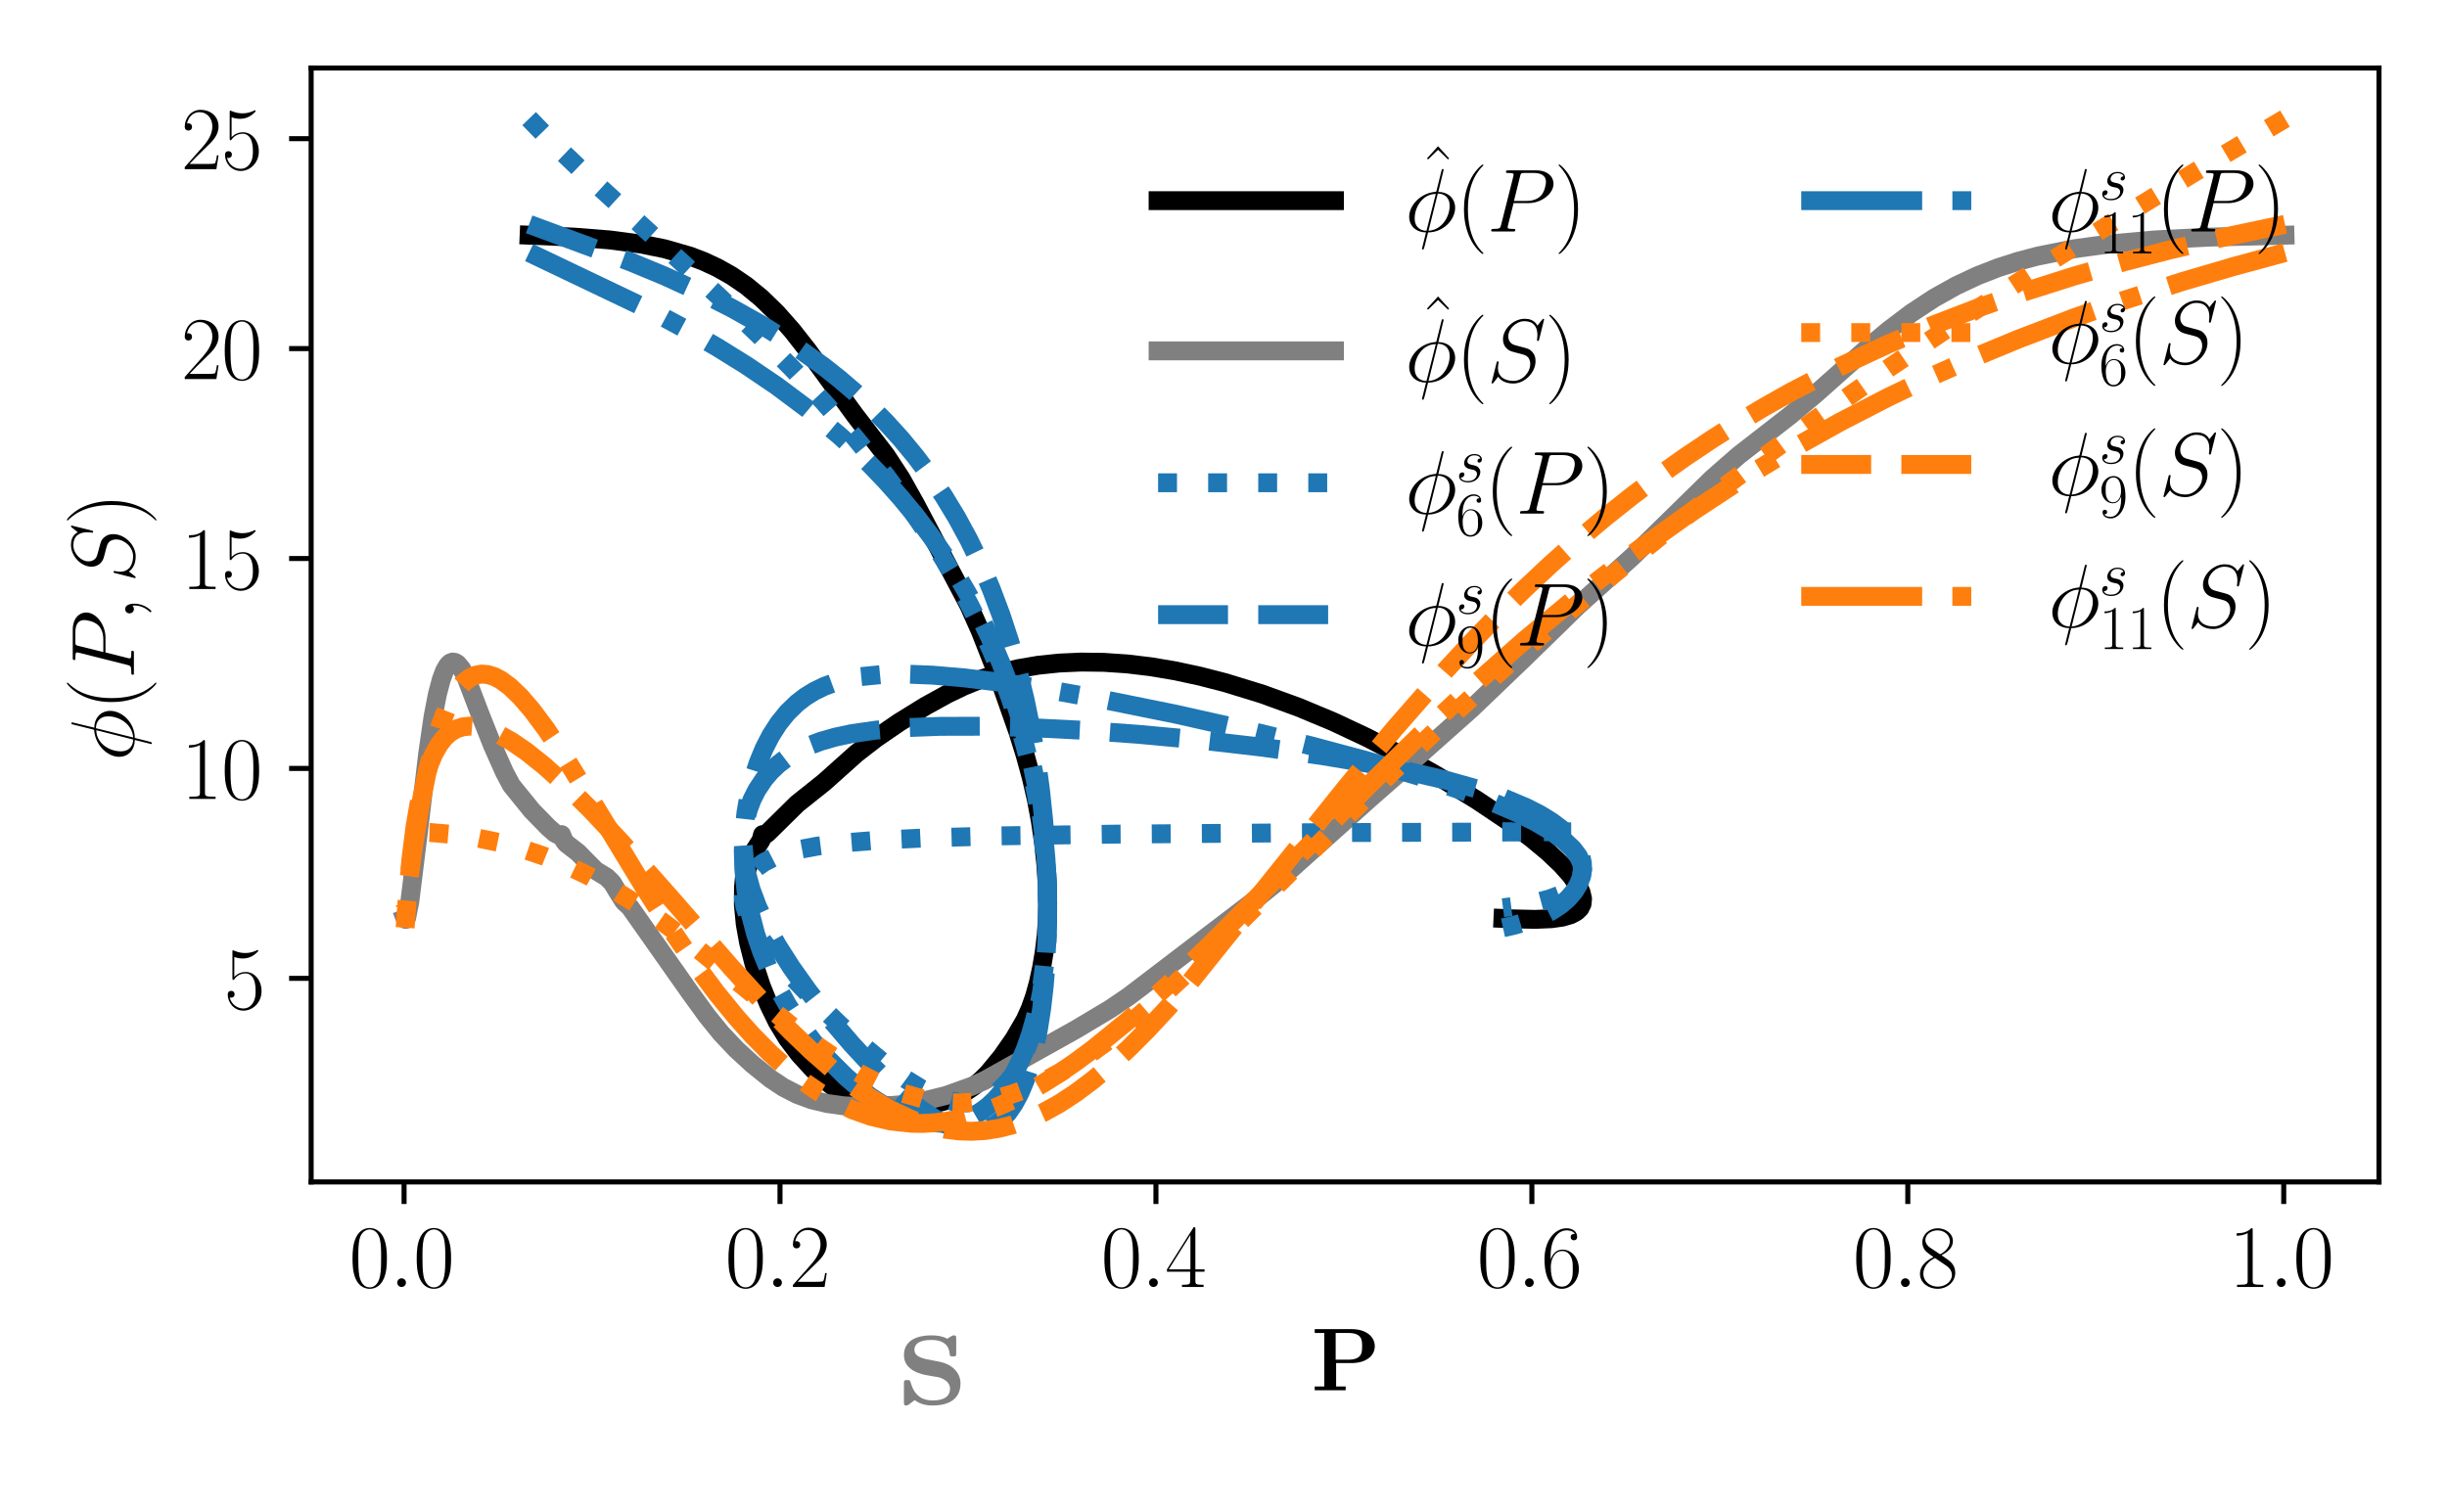 <?xml version="1.0" encoding="utf-8" standalone="no"?>
<!DOCTYPE svg PUBLIC "-//W3C//DTD SVG 1.1//EN"
  "http://www.w3.org/Graphics/SVG/1.1/DTD/svg11.dtd">
<svg xmlns:xlink="http://www.w3.org/1999/xlink" width="388.543pt" height="240.133pt" viewBox="0 0 388.543 240.133" xmlns="http://www.w3.org/2000/svg" version="1.1">
 <defs>
  <style type="text/css">*{stroke-linejoin: round; stroke-linecap: butt}</style>
 </defs>
 <g id="figure_1">
  <g id="patch_1">
   <path d="M 0 240.133 
L 388.543 240.133 
L 388.543 0 
L 0 0 
z
" style="fill: #ffffff"/>
  </g>
  <g id="axes_1">
   <g id="patch_2">
    <path d="M 49.405 187.702 
L 377.743 187.702 
L 377.743 10.8 
L 49.405 10.8 
z
" style="fill: #ffffff"/>
   </g>
   <g id="matplotlib.axis_1">
    <g id="xtick_1">
     <g id="line2d_1">
      <defs>
       <path id="m7f62e344e8" d="M 0 0 
L 0 3.5 
" style="stroke: #000000; stroke-width: 0.8"/>
      </defs>
      <g>
       <use xlink:href="#m7f62e344e8" x="64.16" y="187.702" style="stroke: #000000; stroke-width: 0.8"/>
      </g>
     </g>
     <g id="text_1">
      <!-- $\mathdefault{0.0}$ -->
      <g transform="translate(55.435 204.387) scale(0.14 -0.14)">
       <defs>
        <path id="CMR17-30" d="M 2688 2025 
C 2688 2416 2682 3080 2413 3591 
C 2176 4039 1798 4198 1466 4198 
C 1158 4198 768 4058 525 3597 
C 269 3118 243 2524 243 2025 
C 243 1661 250 1106 448 619 
C 723 -39 1216 -128 1466 -128 
C 1760 -128 2208 -7 2470 600 
C 2662 1042 2688 1559 2688 2025 
z
M 1466 -26 
C 1056 -26 813 325 723 812 
C 653 1188 653 1738 653 2096 
C 653 2588 653 2997 736 3387 
C 858 3929 1216 4096 1466 4096 
C 1728 4096 2067 3923 2189 3400 
C 2272 3036 2278 2607 2278 2096 
C 2278 1680 2278 1169 2202 792 
C 2067 95 1690 -26 1466 -26 
z
" transform="scale(0.016)"/>
        <path id="CMMI12-3a" d="M 1178 307 
C 1178 492 1024 619 870 619 
C 685 619 557 466 557 313 
C 557 128 710 0 864 0 
C 1050 0 1178 153 1178 307 
z
" transform="scale(0.016)"/>
       </defs>
       <use xlink:href="#CMR17-30" transform="scale(0.996)"/>
       <use xlink:href="#CMMI12-3a" transform="translate(45.69 0) scale(0.996)"/>
       <use xlink:href="#CMR17-30" transform="translate(72.788 0) scale(0.996)"/>
      </g>
     </g>
    </g>
    <g id="xtick_2">
     <g id="line2d_2">
      <g>
       <use xlink:href="#m7f62e344e8" x="123.852" y="187.702" style="stroke: #000000; stroke-width: 0.8"/>
      </g>
     </g>
     <g id="text_2">
      <!-- $\mathdefault{0.2}$ -->
      <g transform="translate(115.127 204.387) scale(0.14 -0.14)">
       <defs>
        <path id="CMR17-32" d="M 2669 989 
L 2554 989 
C 2490 536 2438 459 2413 420 
C 2381 369 1920 369 1830 369 
L 602 369 
C 832 619 1280 1072 1824 1597 
C 2214 1967 2669 2402 2669 3035 
C 2669 3790 2067 4224 1395 4224 
C 691 4224 262 3604 262 3030 
C 262 2780 448 2748 525 2748 
C 589 2748 781 2787 781 3010 
C 781 3207 614 3264 525 3264 
C 486 3264 448 3258 422 3245 
C 544 3790 915 4058 1306 4058 
C 1862 4058 2227 3617 2227 3035 
C 2227 2479 1901 2000 1536 1584 
L 262 146 
L 262 0 
L 2515 0 
L 2669 989 
z
" transform="scale(0.016)"/>
       </defs>
       <use xlink:href="#CMR17-30" transform="scale(0.996)"/>
       <use xlink:href="#CMMI12-3a" transform="translate(45.69 0) scale(0.996)"/>
       <use xlink:href="#CMR17-32" transform="translate(72.788 0) scale(0.996)"/>
      </g>
     </g>
    </g>
    <g id="xtick_3">
     <g id="line2d_3">
      <g>
       <use xlink:href="#m7f62e344e8" x="183.544" y="187.702" style="stroke: #000000; stroke-width: 0.8"/>
      </g>
     </g>
     <g id="text_3">
      <!-- $\mathdefault{0.4}$ -->
      <g transform="translate(174.818 204.387) scale(0.14 -0.14)">
       <defs>
        <path id="CMR17-34" d="M 2150 4122 
C 2150 4256 2144 4256 2029 4256 
L 128 1254 
L 128 1088 
L 1779 1088 
L 1779 457 
C 1779 224 1766 160 1318 160 
L 1197 160 
L 1197 0 
C 1402 0 1747 0 1965 0 
C 2182 0 2528 0 2733 0 
L 2733 160 
L 2611 160 
C 2163 160 2150 224 2150 457 
L 2150 1088 
L 2803 1088 
L 2803 1254 
L 2150 1254 
L 2150 4122 
z
M 1798 3703 
L 1798 1254 
L 256 1254 
L 1798 3703 
z
" transform="scale(0.016)"/>
       </defs>
       <use xlink:href="#CMR17-30" transform="scale(0.996)"/>
       <use xlink:href="#CMMI12-3a" transform="translate(45.69 0) scale(0.996)"/>
       <use xlink:href="#CMR17-34" transform="translate(72.788 0) scale(0.996)"/>
      </g>
     </g>
    </g>
    <g id="xtick_4">
     <g id="line2d_4">
      <g>
       <use xlink:href="#m7f62e344e8" x="243.235" y="187.702" style="stroke: #000000; stroke-width: 0.8"/>
      </g>
     </g>
     <g id="text_4">
      <!-- $\mathdefault{0.6}$ -->
      <g transform="translate(234.51 204.387) scale(0.14 -0.14)">
       <defs>
        <path id="CMR17-36" d="M 678 2176 
C 678 3690 1395 4032 1811 4032 
C 1946 4032 2272 4009 2400 3776 
C 2298 3776 2106 3776 2106 3553 
C 2106 3381 2246 3323 2336 3323 
C 2394 3323 2566 3348 2566 3560 
C 2566 3954 2246 4179 1805 4179 
C 1043 4179 243 3390 243 1984 
C 243 253 966 -128 1478 -128 
C 2099 -128 2688 427 2688 1283 
C 2688 2081 2170 2662 1517 2662 
C 1126 2662 838 2407 678 1960 
L 678 2176 
z
M 1478 25 
C 691 25 691 1200 691 1436 
C 691 1896 909 2560 1504 2560 
C 1613 2560 1926 2560 2138 2120 
C 2253 1870 2253 1609 2253 1289 
C 2253 944 2253 690 2118 434 
C 1978 171 1773 25 1478 25 
z
" transform="scale(0.016)"/>
       </defs>
       <use xlink:href="#CMR17-30" transform="scale(0.996)"/>
       <use xlink:href="#CMMI12-3a" transform="translate(45.69 0) scale(0.996)"/>
       <use xlink:href="#CMR17-36" transform="translate(72.788 0) scale(0.996)"/>
      </g>
     </g>
    </g>
    <g id="xtick_5">
     <g id="line2d_5">
      <g>
       <use xlink:href="#m7f62e344e8" x="302.927" y="187.702" style="stroke: #000000; stroke-width: 0.8"/>
      </g>
     </g>
     <g id="text_5">
      <!-- $\mathdefault{0.8}$ -->
      <g transform="translate(294.202 204.387) scale(0.14 -0.14)">
       <defs>
        <path id="CMR17-38" d="M 1741 2264 
C 2144 2467 2554 2773 2554 3263 
C 2554 3841 1990 4179 1472 4179 
C 890 4179 378 3759 378 3180 
C 378 3021 416 2747 666 2505 
C 730 2442 998 2251 1171 2130 
C 883 1983 211 1634 211 934 
C 211 279 838 -128 1459 -128 
C 2144 -128 2720 362 2720 1010 
C 2720 1590 2330 1857 2074 2029 
L 1741 2264 
z
M 902 2822 
C 851 2854 595 3051 595 3351 
C 595 3739 998 4032 1459 4032 
C 1965 4032 2336 3676 2336 3262 
C 2336 2669 1670 2331 1638 2331 
C 1632 2331 1626 2331 1574 2370 
L 902 2822 
z
M 2080 1519 
C 2176 1449 2483 1240 2483 851 
C 2483 381 2010 25 1472 25 
C 890 25 448 438 448 940 
C 448 1443 838 1862 1280 2060 
L 2080 1519 
z
" transform="scale(0.016)"/>
       </defs>
       <use xlink:href="#CMR17-30" transform="scale(0.996)"/>
       <use xlink:href="#CMMI12-3a" transform="translate(45.69 0) scale(0.996)"/>
       <use xlink:href="#CMR17-38" transform="translate(72.788 0) scale(0.996)"/>
      </g>
     </g>
    </g>
    <g id="xtick_6">
     <g id="line2d_6">
      <g>
       <use xlink:href="#m7f62e344e8" x="362.619" y="187.702" style="stroke: #000000; stroke-width: 0.8"/>
      </g>
     </g>
     <g id="text_6">
      <!-- $\mathdefault{1.0}$ -->
      <g transform="translate(353.893 204.387) scale(0.14 -0.14)">
       <defs>
        <path id="CMR17-31" d="M 1702 4058 
C 1702 4192 1696 4192 1606 4192 
C 1357 3916 979 3827 621 3827 
C 602 3827 570 3827 563 3808 
C 557 3795 557 3782 557 3648 
C 755 3648 1088 3686 1344 3839 
L 1344 461 
C 1344 236 1331 160 781 160 
L 589 160 
L 589 0 
C 896 0 1216 0 1523 0 
C 1830 0 2150 0 2458 0 
L 2458 160 
L 2266 160 
C 1715 160 1702 230 1702 458 
L 1702 4058 
z
" transform="scale(0.016)"/>
       </defs>
       <use xlink:href="#CMR17-31" transform="scale(0.996)"/>
       <use xlink:href="#CMMI12-3a" transform="translate(45.69 0) scale(0.996)"/>
       <use xlink:href="#CMR17-30" transform="translate(72.788 0) scale(0.996)"/>
      </g>
     </g>
    </g>
    <g id="text_7">
     <!-- $\mathbf{P}$ -->
     <g transform="translate(208.214 220.785) scale(0.14 -0.14)">
      <defs>
       <path id="CMBX12-50" d="M 1766 1934 
L 2854 1934 
C 3923 1934 4518 2474 4518 3128 
C 4518 3812 3910 4352 2854 4352 
L 243 4352 
L 243 4078 
L 922 4078 
L 922 267 
L 243 267 
L 243 0 
C 429 0 1114 0 1344 0 
C 1574 0 2259 0 2445 0 
L 2445 267 
L 1766 267 
L 1766 1934 
z
M 2624 4078 
C 3616 4078 3616 3558 3616 3127 
C 3616 2709 3616 2176 2624 2176 
L 1734 2176 
L 1734 4078 
L 2624 4078 
z
" transform="scale(0.016)"/>
      </defs>
      <use xlink:href="#CMBX12-50" transform="scale(0.996)"/>
     </g>
    </g>
   </g>
   <g id="matplotlib.axis_2">
    <g id="ytick_1">
     <g id="line2d_7">
      <defs>
       <path id="m9e9ce9fc36" d="M 0 0 
L -3.5 0 
" style="stroke: #000000; stroke-width: 0.8"/>
      </defs>
      <g>
       <use xlink:href="#m9e9ce9fc36" x="49.405" y="155.372" style="stroke: #000000; stroke-width: 0.8"/>
      </g>
     </g>
     <g id="text_8">
      <!-- $\mathdefault{5}$ -->
      <g transform="translate(35.576 160.215) scale(0.14 -0.14)">
       <defs>
        <path id="CMR17-35" d="M 730 3692 
C 794 3666 1056 3584 1325 3584 
C 1920 3584 2246 3911 2432 4100 
C 2432 4157 2432 4192 2394 4192 
C 2387 4192 2374 4192 2323 4163 
C 2099 4058 1837 3973 1517 3973 
C 1325 3973 1037 3999 723 4139 
C 653 4171 640 4171 634 4171 
C 602 4171 595 4164 595 4037 
L 595 2203 
C 595 2089 595 2057 659 2057 
C 691 2057 704 2070 736 2114 
C 941 2401 1222 2522 1542 2522 
C 1766 2522 2246 2382 2246 1289 
C 2246 1085 2246 715 2054 421 
C 1894 159 1645 25 1370 25 
C 947 25 518 320 403 814 
C 429 807 480 795 506 795 
C 589 795 749 840 749 1038 
C 749 1210 627 1280 506 1280 
C 358 1280 262 1190 262 1011 
C 262 454 704 -128 1382 -128 
C 2042 -128 2669 440 2669 1264 
C 2669 2030 2170 2624 1549 2624 
C 1222 2624 947 2503 730 2274 
L 730 3692 
z
" transform="scale(0.016)"/>
       </defs>
       <use xlink:href="#CMR17-35" transform="scale(0.996)"/>
      </g>
     </g>
    </g>
    <g id="ytick_2">
     <g id="line2d_8">
      <g>
       <use xlink:href="#m9e9ce9fc36" x="49.405" y="122.034" style="stroke: #000000; stroke-width: 0.8"/>
      </g>
     </g>
     <g id="text_9">
      <!-- $\mathdefault{10}$ -->
      <g transform="translate(28.748 126.877) scale(0.14 -0.14)">
       <use xlink:href="#CMR17-31" transform="scale(0.996)"/>
       <use xlink:href="#CMR17-30" transform="translate(45.69 0) scale(0.996)"/>
      </g>
     </g>
    </g>
    <g id="ytick_3">
     <g id="line2d_9">
      <g>
       <use xlink:href="#m9e9ce9fc36" x="49.405" y="88.697" style="stroke: #000000; stroke-width: 0.8"/>
      </g>
     </g>
     <g id="text_10">
      <!-- $\mathdefault{15}$ -->
      <g transform="translate(28.748 93.54) scale(0.14 -0.14)">
       <use xlink:href="#CMR17-31" transform="scale(0.996)"/>
       <use xlink:href="#CMR17-35" transform="translate(45.69 0) scale(0.996)"/>
      </g>
     </g>
    </g>
    <g id="ytick_4">
     <g id="line2d_10">
      <g>
       <use xlink:href="#m9e9ce9fc36" x="49.405" y="55.36" style="stroke: #000000; stroke-width: 0.8"/>
      </g>
     </g>
     <g id="text_11">
      <!-- $\mathdefault{20}$ -->
      <g transform="translate(28.748 60.203) scale(0.14 -0.14)">
       <use xlink:href="#CMR17-32" transform="scale(0.996)"/>
       <use xlink:href="#CMR17-30" transform="translate(45.69 0) scale(0.996)"/>
      </g>
     </g>
    </g>
    <g id="ytick_5">
     <g id="line2d_11">
      <g>
       <use xlink:href="#m9e9ce9fc36" x="49.405" y="22.022" style="stroke: #000000; stroke-width: 0.8"/>
      </g>
     </g>
     <g id="text_12">
      <!-- $\mathdefault{25}$ -->
      <g transform="translate(28.748 26.865) scale(0.14 -0.14)">
       <use xlink:href="#CMR17-32" transform="scale(0.996)"/>
       <use xlink:href="#CMR17-35" transform="translate(45.69 0) scale(0.996)"/>
      </g>
     </g>
    </g>
    <g id="text_13">
     <!-- $\phi(P, S)$ -->
     <g transform="translate(21.261 120.859) rotate(-90) scale(0.14 -0.14)">
      <defs>
       <path id="CMMI12-1e" d="M 2752 4390 
C 2752 4448 2707 4448 2688 4448 
C 2630 4448 2624 4435 2598 4326 
L 2253 2939 
C 2234 2856 2227 2849 2221 2843 
C 2214 2830 2170 2824 2157 2824 
C 1107 2734 301 1864 301 1057 
C 301 361 832 -64 1498 -64 
C 1446 -261 1402 -463 1350 -659 
C 1261 -995 1210 -1204 1210 -1229 
C 1210 -1241 1210 -1280 1274 -1280 
C 1293 -1280 1318 -1280 1331 -1254 
C 1344 -1241 1382 -1089 1408 -1008 
L 1645 -64 
C 2739 -64 3571 854 3571 1680 
C 3571 2343 3085 2816 2374 2816 
L 2752 4390 
z
M 2336 2701 
C 2758 2701 3181 2463 3181 1828 
C 3181 1097 2675 128 1677 50 
L 2336 2701 
z
M 1530 50 
C 1216 50 691 220 691 938 
C 691 1761 1274 2676 2195 2676 
L 1530 50 
z
" transform="scale(0.016)"/>
       <path id="CMR17-28" d="M 1958 -1561 
C 1958 -1555 1958 -1542 1939 -1523 
C 1645 -1224 858 -407 858 1581 
C 858 3569 1632 4379 1946 4697 
C 1946 4704 1958 4717 1958 4736 
C 1958 4755 1939 4768 1914 4768 
C 1843 4768 1299 4296 986 3594 
C 666 2887 576 2199 576 1588 
C 576 1128 621 351 1005 -471 
C 1312 -1135 1837 -1600 1914 -1600 
C 1946 -1600 1958 -1587 1958 -1561 
z
" transform="scale(0.016)"/>
       <path id="CMMI12-50" d="M 1894 2023 
L 2970 2023 
C 3853 2023 4736 2673 4736 3401 
C 4736 3898 4314 4352 3507 4352 
L 1530 4352 
C 1408 4352 1350 4352 1350 4231 
C 1350 4167 1408 4167 1504 4167 
C 1894 4167 1894 4116 1894 4046 
C 1894 4034 1894 3995 1869 3899 
L 1005 472 
C 947 249 934 185 486 185 
C 365 185 301 185 301 70 
C 301 0 358 0 397 0 
C 518 0 646 0 768 0 
L 1517 0 
C 1638 0 1773 0 1894 0 
C 1946 0 2016 0 2016 121 
C 2016 185 1958 185 1862 185 
C 1478 185 1472 230 1472 293 
C 1472 325 1478 369 1485 401 
L 1894 2023 
z
M 2355 3930 
C 2413 4167 2438 4167 2688 4167 
L 3322 4167 
C 3802 4167 4198 4013 4198 3535 
C 4198 3369 4115 2827 3821 2534 
C 3712 2419 3405 2176 2822 2176 
L 1920 2176 
L 2355 3930 
z
" transform="scale(0.016)"/>
       <path id="CMMI12-3b" d="M 1248 -31 
C 1248 343 1126 619 864 619 
C 659 619 557 453 557 313 
C 557 172 653 0 870 0 
C 954 0 1024 26 1082 83 
C 1094 96 1101 96 1107 96 
C 1120 96 1120 5 1120 -27 
C 1120 -240 1082 -659 710 -1080 
C 640 -1157 640 -1170 640 -1183 
C 640 -1216 672 -1248 704 -1248 
C 755 -1248 1248 -771 1248 -31 
z
" transform="scale(0.016)"/>
       <path id="CMMI12-53" d="M 4064 4423 
C 4064 4480 4019 4480 4006 4480 
C 3981 4480 3974 4474 3898 4378 
C 3859 4333 3597 4001 3590 3995 
C 3379 4410 2957 4480 2688 4480 
C 1875 4480 1139 3743 1139 3025 
C 1139 2549 1427 2269 1741 2161 
C 1811 2135 2189 2033 2381 1989 
C 2707 1900 2790 1875 2925 1735 
C 2950 1703 3078 1557 3078 1258 
C 3078 667 2528 57 1888 57 
C 1363 57 781 280 781 991 
C 781 1112 806 1265 826 1328 
C 826 1348 832 1378 832 1391 
C 832 1417 819 1449 768 1449 
C 710 1449 704 1436 678 1328 
L 352 24 
C 352 18 326 -64 326 -71 
C 326 -128 378 -128 390 -128 
C 416 -128 422 -122 499 -26 
L 794 356 
C 947 126 1280 -128 1875 -128 
C 2701 -128 3456 666 3456 1460 
C 3456 1728 3392 1963 3149 2197 
C 3014 2331 2899 2363 2310 2516 
C 1882 2630 1824 2649 1709 2751 
C 1600 2858 1517 3011 1517 3227 
C 1517 3761 2061 4308 2669 4308 
C 3296 4308 3590 3926 3590 3323 
C 3590 3158 3558 2986 3558 2961 
C 3558 2903 3610 2903 3629 2903 
C 3686 2903 3693 2922 3718 3024 
L 4064 4423 
z
" transform="scale(0.016)"/>
       <path id="CMR17-29" d="M 1683 1581 
C 1683 2040 1638 2817 1254 3639 
C 947 4303 422 4768 346 4768 
C 326 4768 301 4761 301 4729 
C 301 4717 307 4710 314 4697 
C 621 4378 1402 3568 1402 1584 
C 1402 -407 627 -1217 314 -1537 
C 307 -1549 301 -1556 301 -1568 
C 301 -1600 326 -1600 346 -1600 
C 416 -1600 960 -1128 1274 -426 
C 1594 281 1683 969 1683 1581 
z
" transform="scale(0.016)"/>
      </defs>
      <use xlink:href="#CMMI12-1e" transform="scale(0.996)"/>
      <use xlink:href="#CMR17-28" transform="translate(57.734 0) scale(0.996)"/>
      <use xlink:href="#CMMI12-50" transform="translate(93.015 0) scale(0.996)"/>
      <use xlink:href="#CMMI12-3b" transform="translate(158.602 0) scale(0.996)"/>
      <use xlink:href="#CMMI12-53" transform="translate(202.303 0) scale(0.996)"/>
      <use xlink:href="#CMR17-29" transform="translate(268.098 0) scale(0.996)"/>
     </g>
    </g>
   </g>
   <g id="line2d_12">
    <path d="M 84.016 37.352 
L 91.201 37.659 
L 96.782 38.1 
L 101.781 38.76 
L 105.515 39.507 
L 109.563 40.675 
L 111.699 41.491 
L 113.905 42.515 
L 116.176 43.796 
L 118.506 45.387 
L 120.888 47.343 
L 123.315 49.706 
L 125.777 52.492 
L 128.265 55.661 
L 135.769 65.953 
L 140.683 72.328 
L 143.073 75.98 
L 145.401 80.144 
L 153.842 96.147 
L 155.677 100.261 
L 158.949 108.603 
L 161.645 116.287 
L 162.766 119.883 
L 163.733 123.407 
L 164.546 126.923 
L 165.204 130.451 
L 165.71 133.952 
L 166.068 137.335 
L 166.282 140.502 
L 166.357 143.403 
L 166.299 146.078 
L 166.115 148.624 
L 165.813 151.13 
L 165.399 153.617 
L 164.882 156.021 
L 164.269 158.241 
L 163.57 160.214 
L 162.791 161.948 
L 161.026 164.989 
L 159.036 167.848 
L 156.875 170.462 
L 155.746 171.575 
L 154.593 172.528 
L 153.421 173.321 
L 152.235 173.968 
L 149.84 174.892 
L 147.44 175.44 
L 145.066 175.711 
L 142.741 175.762 
L 140.484 175.609 
L 138.314 175.246 
L 136.241 174.651 
L 134.278 173.797 
L 132.431 172.676 
L 130.705 171.32 
L 129.103 169.811 
L 126.932 167.442 
L 125.038 164.96 
L 123.41 162.272 
L 122.035 159.453 
L 120.895 156.641 
L 119.71 153.039 
L 118.869 149.723 
L 118.332 146.76 
L 118.033 143.656 
L 118.054 140.9 
L 118.204 139.307 
L 119.096 136.574 
L 119.596 135.405 
L 120.842 133.447 
L 121.08 132.543 
L 121.328 132.672 
L 121.849 132.309 
L 126.565 127.658 
L 130.871 124.221 
L 135.968 119.663 
L 139.115 117.227 
L 142.748 114.735 
L 146.931 112.146 
L 150.463 110.2 
L 153.015 108.976 
L 155.729 107.873 
L 158.605 106.938 
L 161.642 106.194 
L 164.836 105.648 
L 168.179 105.298 
L 171.662 105.142 
L 175.272 105.187 
L 178.991 105.437 
L 182.8 105.894 
L 186.677 106.552 
L 190.598 107.398 
L 194.537 108.414 
L 200.42 110.222 
L 206.191 112.319 
L 211.765 114.647 
L 217.064 117.139 
L 222.024 119.709 
L 228.035 123.103 
L 234.488 127.058 
L 239.743 130.577 
L 243.118 133.081 
L 245.812 135.317 
L 247.887 137.285 
L 249.407 138.991 
L 250.439 140.45 
L 251.044 141.683 
L 251.281 142.71 
L 251.205 143.552 
L 250.868 144.231 
L 250.319 144.764 
L 249.405 145.259 
L 248.077 145.647 
L 246.351 145.894 
L 243.8 146.005 
L 239.961 145.92 
L 238.646 145.858 
L 238.646 145.858 
" clip-path="url(#pf8d9212ce5)" style="fill: none; stroke: #000000; stroke-width: 3; stroke-linecap: square"/>
   </g>
   <g id="line2d_13">
    <path d="M 362.818 37.352 
L 350.706 37.659 
L 342.151 38.1 
L 334.776 38.76 
L 329.358 39.507 
L 323.522 40.675 
L 320.446 41.491 
L 317.264 42.515 
L 313.978 43.796 
L 310.588 45.387 
L 307.098 47.343 
L 303.509 49.706 
L 299.827 52.492 
L 296.055 55.661 
L 288.264 62.593 
L 284.258 65.953 
L 276.06 72.328 
L 271.885 75.98 
L 259.159 88.442 
L 250.601 96.147 
L 242.074 104.472 
L 233.648 112.545 
L 225.396 119.883 
L 217.378 126.923 
L 202.236 140.502 
L 198.664 143.403 
L 179.216 158.241 
L 176.312 160.214 
L 170.788 163.512 
L 156.356 171.575 
L 154.239 172.528 
L 150.229 173.968 
L 146.497 174.892 
L 143.025 175.44 
L 139.79 175.711 
L 136.774 175.762 
L 133.957 175.609 
L 131.325 175.246 
L 128.861 174.651 
L 126.55 173.797 
L 124.382 172.676 
L 122.342 171.32 
L 119.502 169.029 
L 116.895 166.634 
L 114.492 164.087 
L 112.267 161.34 
L 109.536 157.571 
L 100.032 144.067 
L 99.072 143.179 
L 98.137 141.717 
L 97.225 140.196 
L 96.335 139.307 
L 94.616 138.268 
L 93.378 137.028 
L 91.788 135.405 
L 89.895 133.938 
L 89.529 133.447 
L 89.166 132.543 
L 88.807 132.672 
L 88.1 132.309 
L 87.067 131.4 
L 84.462 128.733 
L 81.197 124.707 
L 80.088 122.614 
L 78.234 118.449 
L 76.24 113.451 
L 73.933 107.383 
L 73.284 106.194 
L 72.658 105.449 
L 72.254 105.196 
L 71.861 105.139 
L 71.48 105.286 
L 71.111 105.64 
L 70.58 106.552 
L 70.079 107.886 
L 69.457 110.222 
L 68.754 113.849 
L 67.905 119.709 
L 66.472 131.863 
L 65.076 143.153 
L 64.56 145.776 
L 64.408 146.005 
L 64.376 145.978 
L 64.329 145.858 
L 64.329 145.858 
" clip-path="url(#pf8d9212ce5)" style="fill: none; stroke: #808080; stroke-width: 3; stroke-linecap: square"/>
   </g>
   <g id="line2d_14">
    <path d="M 84.016 18.841 
L 87.757 22.69 
L 92.485 27.226 
L 101.781 35.734 
L 113.905 46.857 
L 120.888 53.57 
L 125.777 58.505 
L 130.767 63.815 
L 135.769 69.504 
L 140.683 75.566 
L 145.401 81.99 
L 147.655 85.332 
L 149.821 88.757 
L 151.887 92.261 
L 153.842 95.838 
L 155.677 99.483 
L 157.381 103.189 
L 158.949 106.95 
L 160.371 110.754 
L 161.645 114.59 
L 162.766 118.448 
L 163.733 122.313 
L 164.546 126.171 
L 165.204 130.006 
L 165.71 133.798 
L 166.068 137.528 
L 166.282 141.177 
L 166.357 144.723 
L 166.299 148.146 
L 166.115 151.423 
L 165.813 154.535 
L 165.399 157.464 
L 164.882 160.192 
L 164.269 162.705 
L 163.57 164.991 
L 162.791 167.041 
L 161.941 168.852 
L 161.026 170.422 
L 160.056 171.751 
L 159.036 172.845 
L 157.973 173.712 
L 156.875 174.363 
L 155.746 174.81 
L 154.593 175.068 
L 153.421 175.152 
L 152.235 175.077 
L 151.04 174.86 
L 148.639 174.064 
L 146.248 172.886 
L 143.896 171.435 
L 140.484 168.943 
L 137.264 166.283 
L 133.34 162.743 
L 129.103 158.622 
L 125.639 154.986 
L 122.925 151.855 
L 120.895 149.176 
L 119.469 146.883 
L 118.708 145.28 
L 118.241 143.853 
L 118.033 142.577 
L 118.054 141.434 
L 118.278 140.407 
L 118.683 139.484 
L 119.253 138.654 
L 120.179 137.734 
L 121.328 136.931 
L 122.697 136.229 
L 124.648 135.505 
L 126.985 134.892 
L 129.802 134.373 
L 133.887 133.868 
L 139.115 133.453 
L 146.931 133.072 
L 158.605 132.745 
L 177.118 132.466 
L 209.934 132.232 
L 251.289 132.091 
L 238.646 132.085 
" clip-path="url(#pf8d9212ce5)" style="fill: none; stroke-dasharray: 3,4.95; stroke-dashoffset: 0; stroke: #1f77b4; stroke-width: 3"/>
   </g>
   <g id="line2d_15">
    <path d="M 84.016 35.627 
L 100.035 41.559 
L 105.515 43.832 
L 111.699 46.662 
L 116.176 48.932 
L 120.888 51.57 
L 125.777 54.635 
L 130.767 58.193 
L 133.273 60.179 
L 135.769 62.315 
L 138.243 64.609 
L 140.683 67.071 
L 143.073 69.708 
L 145.401 72.527 
L 147.655 75.536 
L 149.821 78.74 
L 151.887 82.14 
L 153.842 85.737 
L 155.677 89.53 
L 157.381 93.513 
L 158.949 97.679 
L 160.371 102.01 
L 161.645 106.49 
L 162.766 111.097 
L 163.733 115.803 
L 164.546 120.578 
L 165.204 125.385 
L 165.71 130.185 
L 166.068 134.938 
L 166.282 139.601 
L 166.357 144.13 
L 166.299 148.487 
L 166.115 152.633 
L 165.813 156.532 
L 165.399 160.158 
L 164.882 163.487 
L 164.269 166.5 
L 163.57 169.189 
L 162.791 171.548 
L 161.941 173.58 
L 161.026 175.292 
L 160.056 176.693 
L 159.036 177.799 
L 157.973 178.629 
L 156.875 179.202 
L 155.746 179.538 
L 154.593 179.661 
L 153.421 179.59 
L 152.235 179.348 
L 151.04 178.954 
L 148.639 177.787 
L 146.248 176.226 
L 143.896 174.386 
L 141.603 172.362 
L 138.314 169.135 
L 135.246 165.834 
L 131.553 161.511 
L 128.348 157.412 
L 125.639 153.602 
L 123.41 150.096 
L 121.629 146.881 
L 120.257 143.931 
L 119.249 141.216 
L 118.565 138.71 
L 118.166 136.386 
L 118.018 134.227 
L 118.092 132.216 
L 118.363 130.341 
L 118.811 128.596 
L 119.42 126.971 
L 120.179 125.464 
L 121.328 123.739 
L 122.405 122.481 
L 123.628 121.329 
L 125.008 120.279 
L 126.565 119.329 
L 128.326 118.478 
L 130.328 117.724 
L 132.617 117.067 
L 135.249 116.507 
L 139.115 115.95 
L 143.74 115.56 
L 149.247 115.35 
L 155.729 115.335 
L 163.22 115.534 
L 171.662 115.96 
L 180.885 116.626 
L 190.598 117.529 
L 200.42 118.662 
L 209.934 120 
L 217.064 121.198 
L 223.594 122.49 
L 229.421 123.858 
L 234.488 125.282 
L 238.786 126.748 
L 242.341 128.242 
L 244.547 129.372 
L 246.387 130.506 
L 247.887 131.637 
L 249.075 132.762 
L 249.98 133.874 
L 250.628 134.966 
L 251.044 136.034 
L 251.253 137.068 
L 251.278 138.062 
L 251.065 139.316 
L 250.617 140.475 
L 249.98 141.529 
L 248.985 142.693 
L 247.839 143.687 
L 246.351 144.671 
L 244.563 145.568 
L 242.554 146.33 
L 240.187 146.998 
L 238.646 147.335 
L 238.646 147.335 
" clip-path="url(#pf8d9212ce5)" style="fill: none; stroke-dasharray: 11.1,4.8; stroke-dashoffset: 0; stroke: #1f77b4; stroke-width: 3"/>
   </g>
   <g id="line2d_16">
    <path d="M 84.016 40.112 
L 103.608 49.466 
L 109.563 52.655 
L 113.905 55.163 
L 118.506 58.024 
L 123.315 61.281 
L 128.265 64.98 
L 133.273 69.162 
L 135.769 71.445 
L 138.243 73.862 
L 140.683 76.415 
L 143.073 79.106 
L 145.401 81.935 
L 147.655 84.903 
L 149.821 88.007 
L 151.887 91.243 
L 153.842 94.605 
L 155.677 98.084 
L 157.381 101.673 
L 158.949 105.359 
L 160.371 109.126 
L 161.645 112.958 
L 162.766 116.838 
L 163.733 120.745 
L 164.546 124.659 
L 165.204 128.557 
L 165.71 132.418 
L 166.068 136.217 
L 166.282 139.932 
L 166.357 143.542 
L 166.299 147.028 
L 166.115 150.369 
L 165.813 153.55 
L 165.399 156.556 
L 164.882 159.376 
L 164.269 162.001 
L 163.57 164.424 
L 162.791 166.641 
L 161.941 168.651 
L 161.026 170.456 
L 160.056 172.056 
L 159.036 173.456 
L 157.973 174.663 
L 156.875 175.685 
L 155.746 176.528 
L 154.593 177.203 
L 153.421 177.719 
L 152.235 178.085 
L 151.04 178.312 
L 149.84 178.409 
L 147.44 178.253 
L 145.066 177.692 
L 142.741 176.795 
L 140.484 175.624 
L 138.314 174.234 
L 136.241 172.671 
L 134.278 170.977 
L 131.553 168.261 
L 129.103 165.415 
L 126.932 162.508 
L 125.038 159.588 
L 123.41 156.689 
L 122.035 153.833 
L 120.895 151.033 
L 119.972 148.298 
L 119.049 144.757 
L 118.44 141.34 
L 118.107 138.048 
L 118.017 134.883 
L 118.142 131.849 
L 118.459 128.95 
L 118.948 126.195 
L 119.596 123.592 
L 120.391 121.151 
L 121.328 118.881 
L 122.405 116.789 
L 123.628 114.885 
L 125.008 113.173 
L 126.565 111.659 
L 127.865 110.658 
L 129.294 109.772 
L 130.871 109.006 
L 132.617 108.362 
L 134.556 107.841 
L 136.713 107.448 
L 139.975 107.128 
L 143.74 107.049 
L 148.07 107.219 
L 153.015 107.644 
L 158.605 108.326 
L 166.489 109.533 
L 175.272 111.109 
L 186.677 113.416 
L 198.467 116.061 
L 208.075 118.419 
L 217.064 120.826 
L 225.12 123.211 
L 232.051 125.52 
L 236.732 127.286 
L 240.654 128.968 
L 243.853 130.56 
L 246.387 132.06 
L 248.316 133.466 
L 249.709 134.776 
L 250.628 135.989 
L 251.135 137.104 
L 251.289 138.119 
L 251.143 139.032 
L 250.749 139.846 
L 250.155 140.561 
L 249.198 141.327 
L 247.839 142.073 
L 246.096 142.741 
L 243.8 143.354 
L 240.877 143.879 
L 238.646 144.158 
L 238.646 144.158 
" clip-path="url(#pf8d9212ce5)" style="fill: none; stroke-dasharray: 19.2,4.8,3,4.8; stroke-dashoffset: 0; stroke: #1f77b4; stroke-width: 3"/>
   </g>
   <g id="line2d_17">
    <path d="M 362.818 18.841 
L 348.694 27.226 
L 334.776 35.734 
L 323.522 42.823 
L 310.588 51.242 
L 299.827 58.505 
L 288.264 66.612 
L 280.187 72.489 
L 271.885 78.734 
L 263.425 85.332 
L 254.881 92.261 
L 246.33 99.483 
L 237.843 106.95 
L 229.497 114.59 
L 221.355 122.313 
L 209.644 133.798 
L 191.798 151.423 
L 185.314 157.464 
L 179.216 162.705 
L 176.312 164.991 
L 173.503 167.041 
L 170.788 168.852 
L 168.163 170.422 
L 165.631 171.751 
L 163.186 172.845 
L 160.827 173.712 
L 158.551 174.363 
L 156.356 174.81 
L 154.239 175.068 
L 152.198 175.152 
L 150.229 175.077 
L 148.329 174.86 
L 146.497 174.517 
L 143.025 173.516 
L 139.79 172.188 
L 136.774 170.636 
L 133.957 168.943 
L 130.073 166.283 
L 125.449 162.743 
L 118.609 157.106 
L 110.196 150.198 
L 105.278 146.464 
L 101.018 143.521 
L 97.225 141.167 
L 93.378 139.058 
L 89.895 137.4 
L 86.396 135.975 
L 82.936 134.8 
L 79.281 133.803 
L 75.762 133.072 
L 72.056 132.53 
L 68.25 132.201 
L 64.329 132.085 
L 64.329 132.085 
" clip-path="url(#pf8d9212ce5)" style="fill: none; stroke-dasharray: 3,4.95; stroke-dashoffset: 0; stroke: #ff7f0e; stroke-width: 3"/>
   </g>
   <g id="line2d_18">
    <path d="M 362.818 35.627 
L 352.639 37.78 
L 344.421 39.721 
L 337.332 41.559 
L 329.358 43.832 
L 320.446 46.662 
L 313.978 48.932 
L 307.098 51.57 
L 299.827 54.635 
L 292.199 58.193 
L 284.258 62.315 
L 280.187 64.609 
L 276.06 67.071 
L 271.885 69.708 
L 267.67 72.527 
L 263.425 75.536 
L 259.159 78.74 
L 254.881 82.14 
L 250.601 85.737 
L 246.33 89.53 
L 242.074 93.513 
L 237.843 97.679 
L 233.648 102.01 
L 229.497 106.49 
L 221.355 115.803 
L 213.473 125.385 
L 188.508 156.532 
L 185.314 160.158 
L 182.217 163.487 
L 179.216 166.5 
L 176.312 169.189 
L 173.503 171.548 
L 170.788 173.58 
L 168.163 175.292 
L 165.631 176.693 
L 163.186 177.799 
L 160.827 178.629 
L 158.551 179.202 
L 156.356 179.538 
L 154.239 179.661 
L 152.198 179.59 
L 150.229 179.348 
L 148.329 178.954 
L 146.497 178.427 
L 144.73 177.787 
L 141.379 176.226 
L 138.256 174.386 
L 135.341 172.362 
L 132.619 170.226 
L 128.861 166.934 
L 125.449 163.651 
L 121.368 159.428 
L 116.073 153.602 
L 106.436 142.546 
L 98.601 133.711 
L 93.786 128.596 
L 89.895 124.753 
L 86.396 121.607 
L 83.538 119.329 
L 81.197 117.724 
L 79.016 116.507 
L 77.221 115.774 
L 75.762 115.411 
L 74.603 115.316 
L 73.498 115.428 
L 72.455 115.761 
L 71.48 116.331 
L 70.58 117.14 
L 69.761 118.183 
L 68.888 119.717 
L 68.132 121.513 
L 67.388 123.858 
L 66.619 127.12 
L 65.902 131.261 
L 65.251 136.382 
L 64.616 143.309 
L 64.329 147.335 
L 64.329 147.335 
" clip-path="url(#pf8d9212ce5)" style="fill: none; stroke-dasharray: 11.1,4.8; stroke-dashoffset: 0; stroke: #ff7f0e; stroke-width: 3"/>
   </g>
   <g id="line2d_19">
    <path d="M 362.818 40.112 
L 354.498 42.367 
L 346.6 44.69 
L 337.332 47.664 
L 329.358 50.459 
L 320.446 53.868 
L 313.978 56.546 
L 307.098 59.6 
L 299.827 63.073 
L 292.199 67.008 
L 284.258 71.445 
L 276.06 76.415 
L 267.67 81.935 
L 259.159 88.007 
L 250.601 94.605 
L 242.074 101.673 
L 233.648 109.126 
L 225.396 116.838 
L 217.378 124.659 
L 205.897 136.217 
L 191.798 150.369 
L 185.314 156.556 
L 179.216 162.001 
L 173.503 166.641 
L 170.788 168.651 
L 168.163 170.456 
L 165.631 172.056 
L 163.186 173.456 
L 160.827 174.663 
L 158.551 175.685 
L 156.356 176.528 
L 154.239 177.203 
L 152.198 177.719 
L 150.229 178.085 
L 148.329 178.312 
L 146.497 178.409 
L 144.73 178.386 
L 141.379 178.018 
L 138.256 177.281 
L 135.341 176.24 
L 132.619 174.953 
L 130.073 173.471 
L 127.687 171.838 
L 125.449 170.091 
L 122.342 167.323 
L 119.502 164.45 
L 116.895 161.534 
L 113.732 157.651 
L 110.196 152.893 
L 106.436 147.401 
L 102.034 140.506 
L 95.898 130.382 
L 89.895 120.567 
L 86.73 115.813 
L 84.462 112.775 
L 82.64 110.658 
L 80.916 109.006 
L 79.547 108.001 
L 78.493 107.448 
L 77.471 107.128 
L 76.483 107.049 
L 75.526 107.219 
L 74.603 107.644 
L 73.714 108.326 
L 72.865 109.261 
L 71.861 110.766 
L 70.931 112.602 
L 69.918 115.15 
L 68.888 118.419 
L 67.796 122.739 
L 66.695 128.138 
L 65.592 134.776 
L 64.483 142.899 
L 64.329 144.158 
L 64.329 144.158 
" clip-path="url(#pf8d9212ce5)" style="fill: none; stroke-dasharray: 19.2,4.8,3,4.8; stroke-dashoffset: 0; stroke: #ff7f0e; stroke-width: 3"/>
   </g>
   <g id="patch_3">
    <path d="M 49.405 187.702 
L 49.405 10.8 
" style="fill: none; stroke: #000000; stroke-width: 0.8; stroke-linejoin: miter; stroke-linecap: square"/>
   </g>
   <g id="patch_4">
    <path d="M 377.743 187.702 
L 377.743 10.8 
" style="fill: none; stroke: #000000; stroke-width: 0.8; stroke-linejoin: miter; stroke-linecap: square"/>
   </g>
   <g id="patch_5">
    <path d="M 49.405 187.702 
L 377.743 187.702 
" style="fill: none; stroke: #000000; stroke-width: 0.8; stroke-linejoin: miter; stroke-linecap: square"/>
   </g>
   <g id="patch_6">
    <path d="M 49.405 10.8 
L 377.743 10.8 
" style="fill: none; stroke: #000000; stroke-width: 0.8; stroke-linejoin: miter; stroke-linecap: square"/>
   </g>
   <g id="text_14">
    <!-- $\mathbf{s}$ -->
    <g style="fill: #808080" transform="translate(142.601 223.082) scale(0.24 -0.24)">
     <defs>
      <path id="CMBX12-73" d="M 2413 2715 
C 2413 2836 2413 2880 2317 2880 
C 2278 2880 2266 2880 2170 2823 
C 2144 2804 2074 2759 2042 2740 
C 1862 2842 1626 2880 1395 2880 
C 1203 2880 243 2880 243 2056 
C 243 1389 1037 1250 1235 1218 
C 1408 1187 1619 1148 1645 1148 
C 1901 1091 2157 932 2157 666 
C 2157 178 1574 178 1440 178 
C 1114 178 710 279 531 896 
C 493 1023 486 1023 378 1023 
C 243 1023 243 1004 243 858 
L 243 132 
C 243 12 243 -32 339 -32 
C 384 -32 397 -32 525 70 
L 691 191 
C 979 -32 1325 -32 1440 -32 
C 1792 -32 2592 44 2592 888 
C 2592 1192 2426 1402 2298 1516 
C 2035 1731 1818 1770 1472 1833 
C 1062 1903 678 1973 678 2277 
C 678 2689 1248 2689 1382 2689 
C 2093 2689 2131 2245 2144 2087 
C 2150 2005 2202 2005 2278 2005 
C 2413 2005 2413 2024 2413 2170 
L 2413 2715 
z
" transform="scale(0.016)"/>
     </defs>
     <use xlink:href="#CMBX12-73" transform="scale(0.996)"/>
    </g>
   </g>
   <g id="legend_1">
    <g id="line2d_20">
     <path d="M 183.886 31.866 
L 197.886 31.866 
L 211.886 31.866 
" style="fill: none; stroke: #000000; stroke-width: 3; stroke-linecap: square"/>
    </g>
    <g id="text_15">
     <!-- $\hat{\phi}(P)$ -->
     <g transform="translate(223.086 36.766) scale(0.14 -0.14)">
      <defs>
       <path id="CMR17-5e" d="M 1466 4421 
L 678 3555 
L 755 3478 
L 1466 4166 
L 2176 3478 
L 2253 3555 
L 1466 4421 
z
" transform="scale(0.016)"/>
      </defs>
      <use xlink:href="#CMR17-5e" transform="translate(14.151 26.297) scale(0.996)"/>
      <use xlink:href="#CMMI12-1e" transform="scale(0.996)"/>
      <use xlink:href="#CMR17-28" transform="translate(57.734 0) scale(0.996)"/>
      <use xlink:href="#CMMI12-50" transform="translate(93.015 0) scale(0.996)"/>
      <use xlink:href="#CMR17-29" transform="translate(169.441 0) scale(0.996)"/>
     </g>
    </g>
    <g id="line2d_21">
     <path d="M 183.886 55.72 
L 197.886 55.72 
L 211.886 55.72 
" style="fill: none; stroke: #808080; stroke-width: 3; stroke-linecap: square"/>
    </g>
    <g id="text_16">
     <!-- $\hat{\phi}(S)$ -->
     <g transform="translate(223.086 60.62) scale(0.14 -0.14)">
      <use xlink:href="#CMR17-5e" transform="translate(14.151 26.297) scale(0.996)"/>
      <use xlink:href="#CMMI12-1e" transform="scale(0.996)"/>
      <use xlink:href="#CMR17-28" transform="translate(57.734 0) scale(0.996)"/>
      <use xlink:href="#CMMI12-53" transform="translate(93.015 0) scale(0.996)"/>
      <use xlink:href="#CMR17-29" transform="translate(158.809 0) scale(0.996)"/>
     </g>
    </g>
    <g id="line2d_22">
     <path d="M 183.886 76.668 
L 197.886 76.668 
L 211.886 76.668 
" style="fill: none; stroke-dasharray: 3,4.95; stroke-dashoffset: 0; stroke: #1f77b4; stroke-width: 3"/>
    </g>
    <g id="text_17">
     <!-- $\phi^s_6(P)$ -->
     <g transform="translate(223.086 81.568) scale(0.14 -0.14)">
      <defs>
       <path id="CMMI12-73" d="M 1459 1280 
C 1568 1261 1741 1223 1779 1216 
C 1862 1192 2150 1090 2150 783 
C 2150 586 1971 70 1229 70 
C 1094 70 614 70 486 436 
C 742 404 870 603 870 745 
C 870 880 781 950 653 950 
C 512 950 326 841 326 552 
C 326 173 710 -64 1222 -64 
C 2195 -64 2483 651 2483 984 
C 2483 1079 2483 1258 2278 1462 
C 2118 1616 1965 1648 1619 1718 
C 1446 1756 1171 1814 1171 2101 
C 1171 2229 1286 2689 1894 2689 
C 2163 2689 2426 2589 2490 2368 
C 2208 2368 2195 2125 2195 2119 
C 2195 1984 2317 1946 2374 1946 
C 2464 1946 2643 2015 2643 2281 
C 2643 2545 2400 2816 1901 2816 
C 1062 2816 838 2160 838 1899 
C 838 1414 1312 1312 1459 1280 
z
" transform="scale(0.016)"/>
      </defs>
      <use xlink:href="#CMMI12-1e" transform="scale(0.996)"/>
      <use xlink:href="#CMMI12-73" transform="translate(57.734 36.154) scale(0.697)"/>
      <use xlink:href="#CMR17-36" transform="translate(57.734 -24.74) scale(0.697)"/>
      <use xlink:href="#CMR17-28" transform="translate(90.397 0) scale(0.996)"/>
      <use xlink:href="#CMMI12-50" transform="translate(125.678 0) scale(0.996)"/>
      <use xlink:href="#CMR17-29" transform="translate(202.104 0) scale(0.996)"/>
     </g>
    </g>
    <g id="line2d_23">
     <path d="M 183.886 97.615 
L 197.886 97.615 
L 211.886 97.615 
" style="fill: none; stroke-dasharray: 11.1,4.8; stroke-dashoffset: 0; stroke: #1f77b4; stroke-width: 3"/>
    </g>
    <g id="text_18">
     <!-- $\phi^s_9(P)$ -->
     <g transform="translate(223.086 102.515) scale(0.14 -0.14)">
      <defs>
       <path id="CMR17-39" d="M 2253 1864 
C 2253 464 1670 31 1190 31 
C 1043 31 685 31 538 294 
C 704 268 826 357 826 518 
C 826 692 685 749 595 749 
C 538 749 365 723 365 506 
C 365 71 742 -128 1203 -128 
C 1939 -128 2688 674 2688 2073 
C 2688 3817 1971 4179 1485 4179 
C 851 4179 243 3628 243 2778 
C 243 1991 762 1408 1414 1408 
C 1952 1408 2189 1903 2253 2112 
L 2253 1864 
z
M 1427 1510 
C 1254 1510 1011 1542 813 1922 
C 678 2169 678 2461 678 2771 
C 678 3146 678 3405 858 3684 
C 947 3817 1114 4032 1485 4032 
C 2240 4032 2240 2885 2240 2632 
C 2240 2182 2035 1510 1427 1510 
z
" transform="scale(0.016)"/>
      </defs>
      <use xlink:href="#CMMI12-1e" transform="scale(0.996)"/>
      <use xlink:href="#CMMI12-73" transform="translate(57.734 36.154) scale(0.697)"/>
      <use xlink:href="#CMR17-39" transform="translate(57.734 -24.74) scale(0.697)"/>
      <use xlink:href="#CMR17-28" transform="translate(90.397 0) scale(0.996)"/>
      <use xlink:href="#CMMI12-50" transform="translate(125.678 0) scale(0.996)"/>
      <use xlink:href="#CMR17-29" transform="translate(202.104 0) scale(0.996)"/>
     </g>
    </g>
    <g id="line2d_24">
     <path d="M 286.006 31.866 
L 300.006 31.866 
L 314.006 31.866 
" style="fill: none; stroke-dasharray: 19.2,4.8,3,4.8; stroke-dashoffset: 0; stroke: #1f77b4; stroke-width: 3"/>
    </g>
    <g id="text_19">
     <!-- $\phi^s_{11}(P)$ -->
     <g transform="translate(325.206 36.766) scale(0.14 -0.14)">
      <use xlink:href="#CMMI12-1e" transform="scale(0.996)"/>
      <use xlink:href="#CMMI12-73" transform="translate(57.734 36.154) scale(0.697)"/>
      <use xlink:href="#CMR17-31" transform="translate(57.734 -24.74) scale(0.697)"/>
      <use xlink:href="#CMR17-31" transform="translate(89.717 -24.74) scale(0.697)"/>
      <use xlink:href="#CMR17-28" transform="translate(122.199 0) scale(0.996)"/>
      <use xlink:href="#CMMI12-50" transform="translate(157.479 0) scale(0.996)"/>
      <use xlink:href="#CMR17-29" transform="translate(233.905 0) scale(0.996)"/>
     </g>
    </g>
    <g id="line2d_25">
     <path d="M 286.006 52.814 
L 300.006 52.814 
L 314.006 52.814 
" style="fill: none; stroke-dasharray: 3,4.95; stroke-dashoffset: 0; stroke: #ff7f0e; stroke-width: 3"/>
    </g>
    <g id="text_20">
     <!-- $\phi^s_6(S)$ -->
     <g transform="translate(325.206 57.714) scale(0.14 -0.14)">
      <use xlink:href="#CMMI12-1e" transform="scale(0.996)"/>
      <use xlink:href="#CMMI12-73" transform="translate(57.734 36.154) scale(0.697)"/>
      <use xlink:href="#CMR17-36" transform="translate(57.734 -24.74) scale(0.697)"/>
      <use xlink:href="#CMR17-28" transform="translate(90.397 0) scale(0.996)"/>
      <use xlink:href="#CMMI12-53" transform="translate(125.678 0) scale(0.996)"/>
      <use xlink:href="#CMR17-29" transform="translate(191.472 0) scale(0.996)"/>
     </g>
    </g>
    <g id="line2d_26">
     <path d="M 286.006 73.762 
L 300.006 73.762 
L 314.006 73.762 
" style="fill: none; stroke-dasharray: 11.1,4.8; stroke-dashoffset: 0; stroke: #ff7f0e; stroke-width: 3"/>
    </g>
    <g id="text_21">
     <!-- $\phi^s_9(S)$ -->
     <g transform="translate(325.206 78.662) scale(0.14 -0.14)">
      <use xlink:href="#CMMI12-1e" transform="scale(0.996)"/>
      <use xlink:href="#CMMI12-73" transform="translate(57.734 36.154) scale(0.697)"/>
      <use xlink:href="#CMR17-39" transform="translate(57.734 -24.74) scale(0.697)"/>
      <use xlink:href="#CMR17-28" transform="translate(90.397 0) scale(0.996)"/>
      <use xlink:href="#CMMI12-53" transform="translate(125.678 0) scale(0.996)"/>
      <use xlink:href="#CMR17-29" transform="translate(191.472 0) scale(0.996)"/>
     </g>
    </g>
    <g id="line2d_27">
     <path d="M 286.006 94.71 
L 300.006 94.71 
L 314.006 94.71 
" style="fill: none; stroke-dasharray: 19.2,4.8,3,4.8; stroke-dashoffset: 0; stroke: #ff7f0e; stroke-width: 3"/>
    </g>
    <g id="text_22">
     <!-- $\phi^s_{11}(S)$ -->
     <g transform="translate(325.206 99.61) scale(0.14 -0.14)">
      <use xlink:href="#CMMI12-1e" transform="scale(0.996)"/>
      <use xlink:href="#CMMI12-73" transform="translate(57.734 36.154) scale(0.697)"/>
      <use xlink:href="#CMR17-31" transform="translate(57.734 -24.74) scale(0.697)"/>
      <use xlink:href="#CMR17-31" transform="translate(89.717 -24.74) scale(0.697)"/>
      <use xlink:href="#CMR17-28" transform="translate(122.199 0) scale(0.996)"/>
      <use xlink:href="#CMMI12-53" transform="translate(157.479 0) scale(0.996)"/>
      <use xlink:href="#CMR17-29" transform="translate(223.274 0) scale(0.996)"/>
     </g>
    </g>
   </g>
  </g>
 </g>
 <defs>
  <clipPath id="pf8d9212ce5">
   <rect x="49.405" y="10.8" width="328.338" height="176.902"/>
  </clipPath>
 </defs>
</svg>
